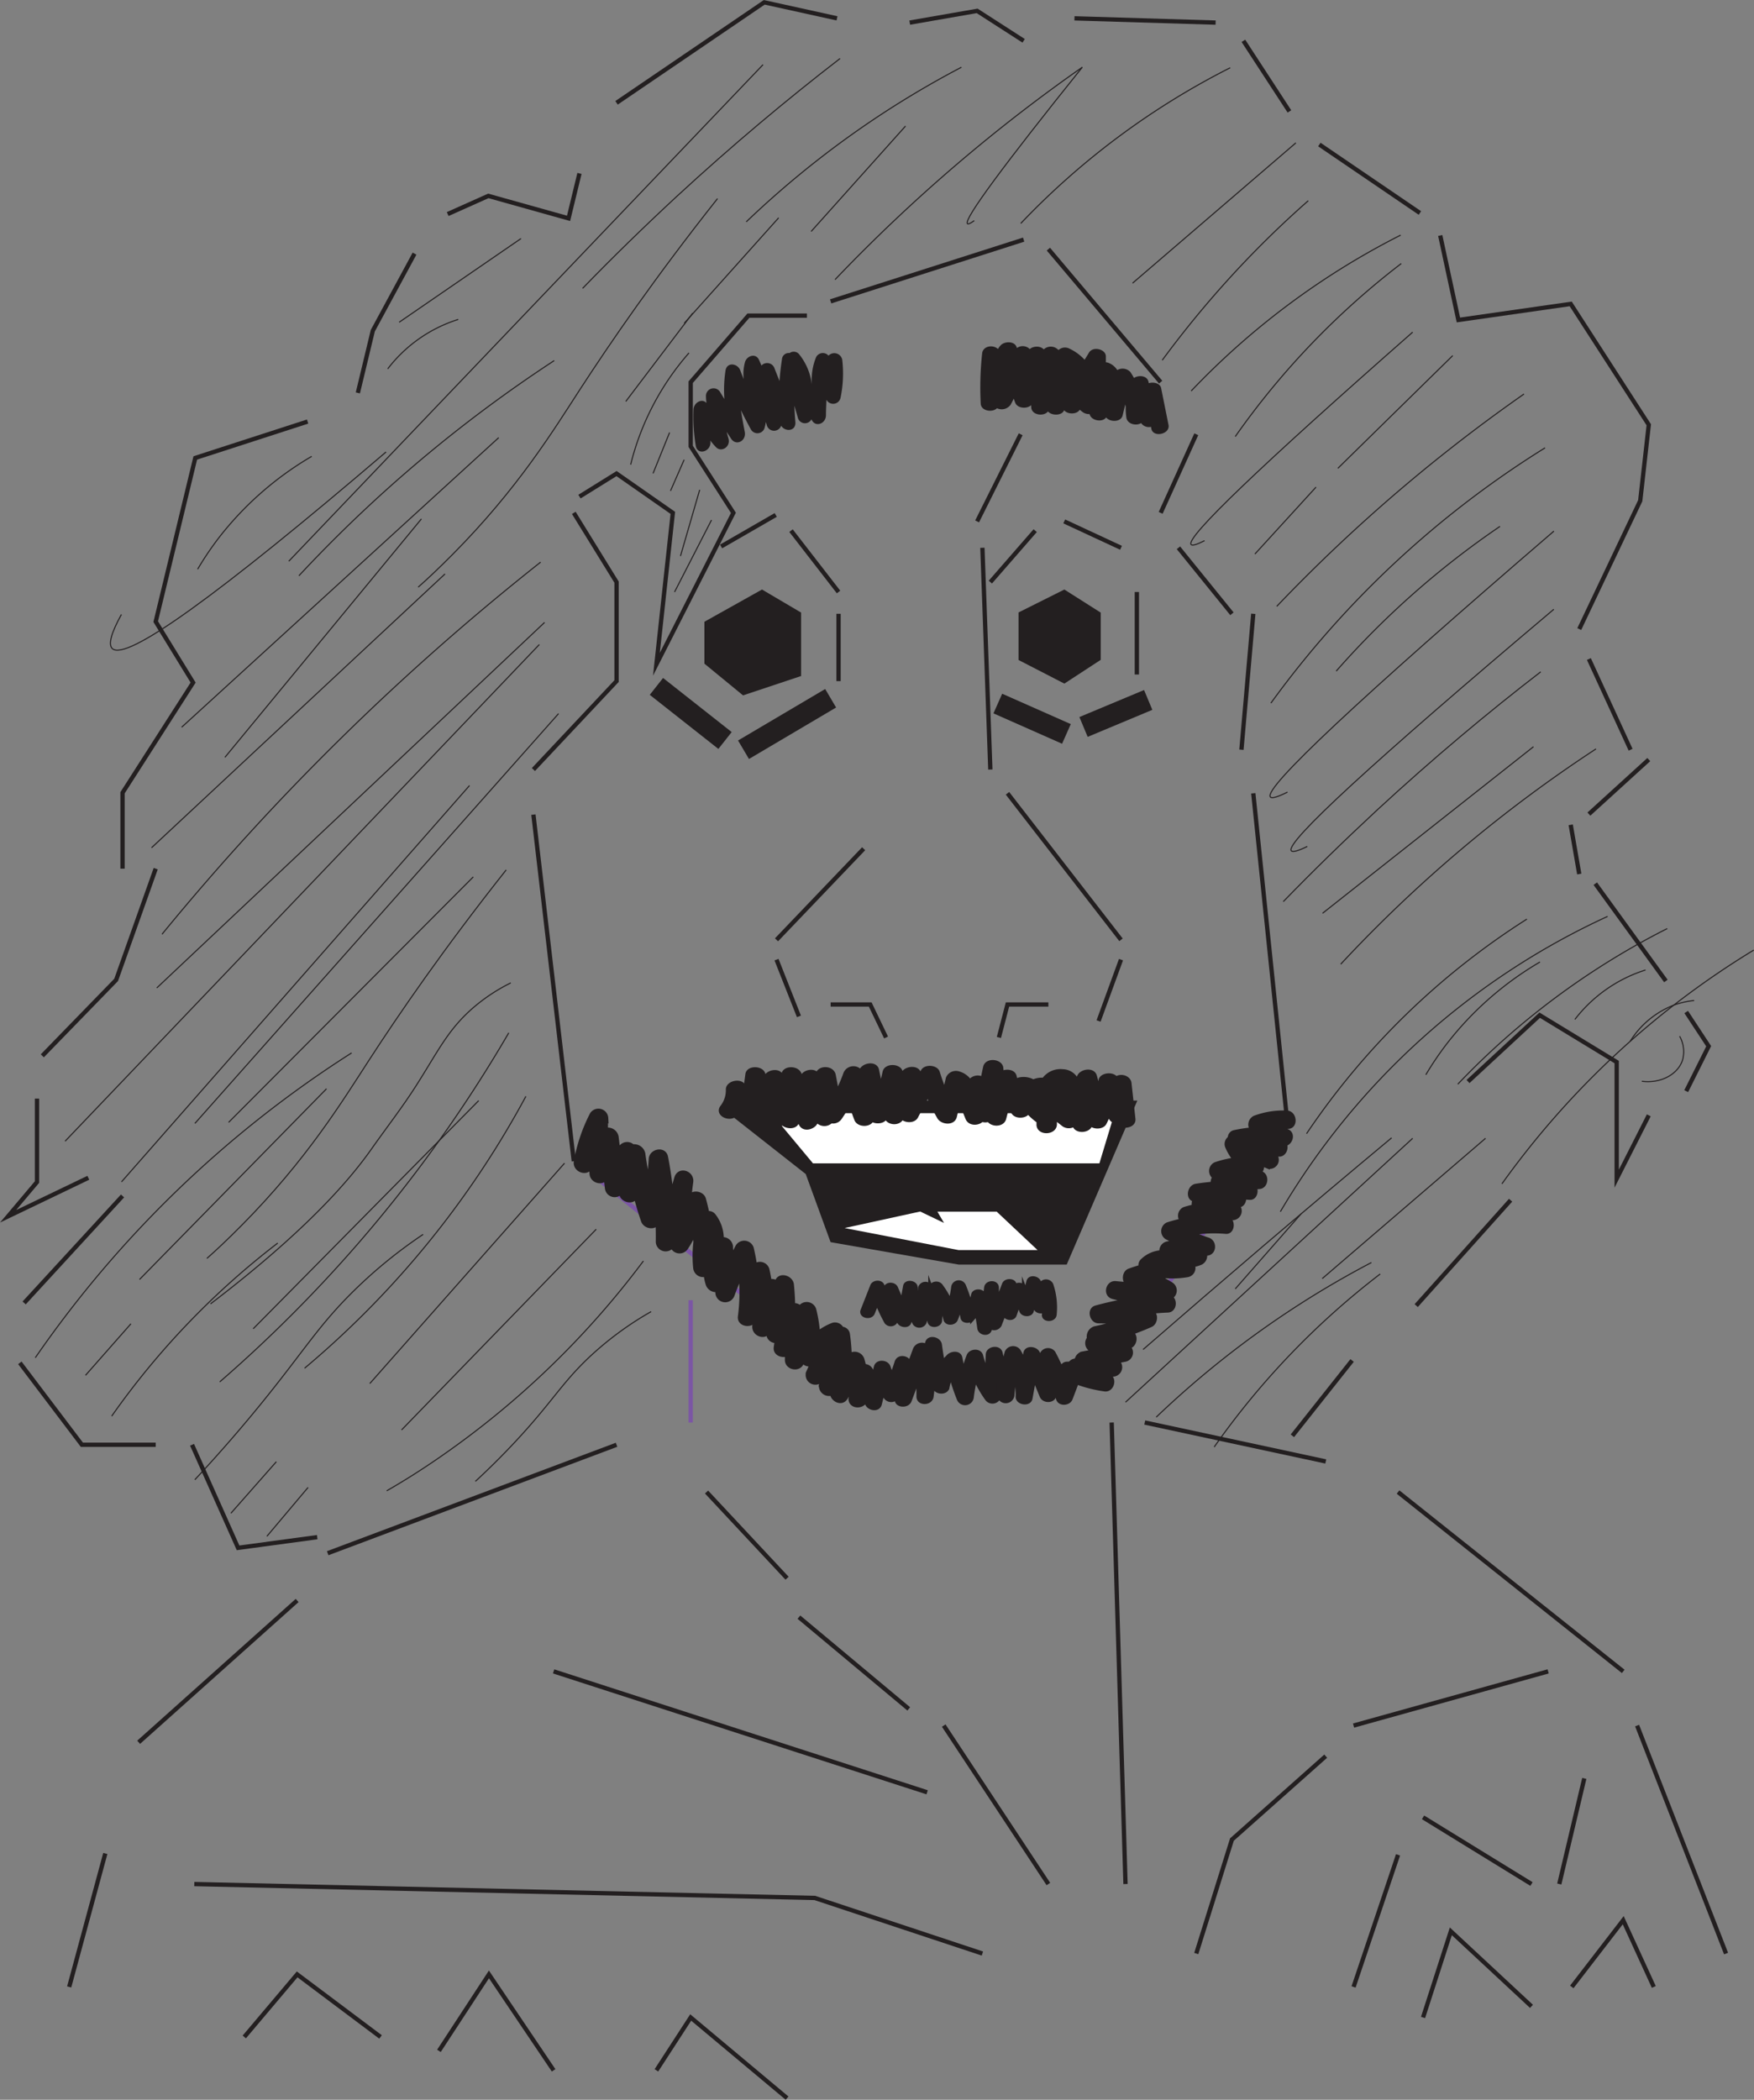<svg xmlns="http://www.w3.org/2000/svg" viewBox="0 0 408.24 488.69"><rect x="0" y="0" width="408.24" height="488.69" fill="#808080" stroke="none"/><defs><style>.cls-1,.cls-2,.cls-6,.cls-8{fill:none;}.cls-1,.cls-2,.cls-3,.cls-4,.cls-8,.cls-9{stroke:#231f20;}.cls-1,.cls-2,.cls-3,.cls-4,.cls-5,.cls-6,.cls-8,.cls-9{stroke-miterlimit:10;}.cls-2,.cls-3{stroke-width:5px;}.cls-3,.cls-4,.cls-7,.cls-9{fill:#231f20;}.cls-5{fill:#fff;stroke:#fff;}.cls-6{stroke:#7b56a4;}.cls-8,.cls-9{stroke-width:0.25px;}</style></defs><g id="Layer_2" data-name="Layer 2"><g id="Layer_2-2" data-name="Layer 2"><line class="cls-1" x1="180.55" y1="119.85" x2="167.83" y2="127.18"/><line class="cls-1" x1="184.11" y1="123.5" x2="195.17" y2="137.78"/><line class="cls-1" x1="195.17" y1="142.85" x2="195.17" y2="158.52"/><line class="cls-2" x1="193.33" y1="162.51" x2="173.05" y2="174.49"/><line class="cls-2" x1="152.78" y1="159.75" x2="168.75" y2="172.34"/><line class="cls-1" x1="237.56" y1="101.07" x2="227.42" y2="121.35"/><line class="cls-1" x1="228.65" y1="127.49" x2="230.5" y2="179.1"/><line class="cls-1" x1="234.49" y1="184.63" x2="260.91" y2="218.73"/><line class="cls-1" x1="201.01" y1="197.53" x2="180.73" y2="218.73"/><line class="cls-1" x1="180.73" y1="223.34" x2="185.95" y2="236.55"/><polyline class="cls-1" points="193.33 233.78 202.54 233.78 206.23 241.46"/><polyline class="cls-1" points="232.49 241.46 234.49 233.78 244.01 233.78"/><line class="cls-1" x1="255.69" y1="237.62" x2="260.91" y2="223.34"/><line class="cls-1" x1="240.94" y1="123.5" x2="230.5" y2="135.48"/><line class="cls-1" x1="247.7" y1="121.35" x2="260.91" y2="127.49"/><line class="cls-1" x1="264.6" y1="137.78" x2="264.6" y2="156.98"/><line class="cls-2" x1="252.19" y1="169.19" x2="267.24" y2="162.9"/><line class="cls-3" x1="248.21" y1="170.81" x2="232.24" y2="163.74"/><polygon class="cls-4" points="177.35 137.78 164.45 145 164.45 154.22 173.05 161.28 185.95 156.98 185.95 142.85 177.35 137.78"/><polygon class="cls-4" points="247.7 137.78 237.56 142.85 237.56 153.3 247.7 158.52 255.69 153.3 255.69 142.85 247.7 137.78"/><polyline class="cls-3" points="170.7 256.83 189.64 271.72 195.17 286.88 223.32 291.81 246.63 291.81 260.91 258.65 176.12 258.65"/><polygon class="cls-5" points="180.56 259.58 258.74 259.58 255.51 270.26 189.46 270.26 180.56 259.58"/><polygon class="cls-5" points="199.06 285.78 214.12 282.49 220.97 285.78 219.05 282.49 231.78 282.49 240.23 290.44 223.16 290.44 199.06 285.78"/><line class="cls-1" x1="238.25" y1="55.77" x2="193.33" y2="70.14"/><line class="cls-1" x1="244.01" y1="57.98" x2="270.14" y2="88.94"/><line class="cls-1" x1="278.43" y1="101.07" x2="270.14" y2="119.36"/><line class="cls-1" x1="274.28" y1="127.49" x2="286.73" y2="142.85"/><line class="cls-1" x1="291.7" y1="142.85" x2="288.94" y2="174.49"/><line class="cls-1" x1="291.7" y1="184.63" x2="299.45" y2="259.58"/><polyline class="cls-6" points="295.57 264.92 258.91 317.33 199.06 320.65"/><line class="cls-6" x1="190.87" y1="315.67" x2="139.08" y2="274.32"/><line class="cls-1" x1="133.55" y1="270.26" x2="124.15" y2="189.59"/><polyline class="cls-1" points="133.55 119.36 143.5 135.48 143.5 158.52 124.15 179.1"/><line class="cls-6" x1="160.76" y1="302.6" x2="160.76" y2="331.07"/><line class="cls-1" x1="164.45" y1="347.25" x2="183.19" y2="367.31"/><line class="cls-1" x1="185.95" y1="376.37" x2="211.51" y2="397.72"/><line class="cls-1" x1="219.65" y1="401.6" x2="244.01" y2="438.48"/><line class="cls-1" x1="143.5" y1="336.25" x2="76.27" y2="361.49"/><line class="cls-1" x1="69.16" y1="372.49" x2="32.27" y2="405.49"/><line class="cls-1" x1="24.51" y1="431.37" x2="16.1" y2="462.43"/><line class="cls-1" x1="266.44" y1="331.07" x2="308.57" y2="340.13"/><line class="cls-1" x1="325.39" y1="347.25" x2="377.8" y2="388.99"/><line class="cls-1" x1="381.03" y1="401.6" x2="401.74" y2="454.66"/><line class="cls-1" x1="360.33" y1="388.99" x2="315.04" y2="401.6"/><polyline class="cls-1" points="308.56 408.72 286.73 428.13 278.43 454.66"/><line class="cls-1" x1="368.74" y1="413.9" x2="362.92" y2="438.48"/><line class="cls-1" x1="331.21" y1="422.96" x2="356.45" y2="438.48"/><polyline class="cls-1" points="384.92 462.43 377.8 446.9 365.83 462.43"/><polyline class="cls-1" points="356.45 466.95 337.68 449.49 331.21 469.54"/><line class="cls-1" x1="325.39" y1="431.69" x2="315.04" y2="462.43"/><line class="cls-1" x1="215.79" y1="417.13" x2="128.85" y2="388.99"/><polyline class="cls-1" points="228.65 454.66 189.64 441.72 45.22 438.49"/><polyline class="cls-1" points="56.86 474.07 69.16 459.51 88.57 474.07"/><polyline class="cls-1" points="102.16 477.31 113.8 459.51 128.85 481.84"/><polyline class="cls-1" points="152.78 481.84 160.76 469.54 183.19 488.31"/><path class="cls-4" d="M244.66,299a1.33,1.33,0,0,0-2.23-.25c-.09.15-.18.3-.26.45-.13-.31-.27-.63-.43-.94-.41-.84-2.07-1.11-2.35,0-.22.84-.43,1.68-.65,2.51l-.38-1a1.31,1.31,0,0,0-2.3-.1c0-.16,0-.32.05-.48.13-1.21-2-1.34-2.4-.28l-1.62,4.2c-.07-1.15-.1-2.29-.1-3.44,0-1.35-2.28-1.3-2.44,0-.11.93-.24,1.86-.38,2.79-.09-.38-.18-.75-.28-1.12-.25-1-2.16-1-2.36,0a9,9,0,0,1-.73,2.18,38.94,38.94,0,0,0-1.5-4.33,1.28,1.28,0,0,0-2.4.28,27.69,27.69,0,0,1-.69,3.61,21.79,21.79,0,0,0-2.26-3.82c-.65-.88-2.24-.51-2.28.52v.11l-.12-.33a1.27,1.27,0,0,0-2.4.28,36.46,36.46,0,0,1-.51,3.88,13.52,13.52,0,0,1-.55-4.1c0-1.13-2.19-1.45-2.4-.28s-.47,2.57-.71,3.86l-1.46-3.43c-.45-1.05-2.4-1-2.4.28v1.52c-.27-.76-.52-1.52-.73-2.29-.29-1-2-.92-2.36,0L200.78,305c-.5,1.26,1.86,1.81,2.35.55l1-2.5a38.19,38.19,0,0,0,2.18,4.63,1.29,1.29,0,0,0,2.28-.52V306l.69,1.63c.36.85,2.15,1.1,2.36,0l.29-1.62a18.8,18.8,0,0,0,1,2,1.33,1.33,0,0,0,2.23-.25c.24-.83.44-1.66.62-2.5.21.78.4,1.56.59,2.34.29,1.17,2.36.85,2.4-.28l.16-3.46a19.5,19.5,0,0,1,1.15,3.21c.28,1.06,2,.91,2.36,0a26.67,26.67,0,0,0,1-3c.24.87.45,1.74.62,2.62s1.68.86,2.24.24a11.6,11.6,0,0,0,1.07-1.38c.23,1.18.43,2.37.59,3.56s2.13,1.52,2.4.27l.12-.6a1.45,1.45,0,0,0,2.16-.42l1.12-2.91,0,.24c.16,1.09,2,1.49,2.4.28.29-.88.61-1.76.94-2.63l.65,1.76c.35.92,2.09,1,2.36,0l.62-2.41c.1.49.19,1,.25,1.49.11,1,1.43,1.24,2.08.78,0,.32,0,.65-.06,1-.13,1.32,2.32,1.31,2.44,0A16.47,16.47,0,0,0,244.66,299Z"/><path class="cls-4" d="M263.77,260.4l-.91-8.3c-.13-1.25-2-1.92-3.13-1-.57-1.21-3.34-1-3.55.36-.13.86-.26,1.73-.42,2.59-.32-1.2-.63-2.4-.95-3.59-.43-1.59-3.12-1.17-3.64.14-.16.42-.3.84-.43,1.26a3.66,3.66,0,0,0-3.4-2.52,4.73,4.73,0,0,0-4.4,2,4.6,4.6,0,0,0-2.45.4,4.59,4.59,0,0,0-3.13-.51,1.68,1.68,0,0,0-.9.5c-.12-.41-.24-.82-.34-1.24-.27-1.13-2-1.28-3-.68l-.09-1.19c-.11-1.65-3.32-2-3.71-.26-.21.93-.4,1.87-.57,2.8a2.16,2.16,0,0,0-3,.63,4.61,4.61,0,0,0-2.82-2,2,2,0,0,0-2.28,1.15l-.76,3.18a47.27,47.27,0,0,1-1.65-4.53c-.37-1.21-2.82-1.44-3.46-.23L213.9,251l0-.8c.08-1.86-3-1.76-3.71-.27-.21.47-.42,1-.62,1.42,0-.52,0-1,.06-1.55.1-1.7-3.36-2-3.72-.26-.25,1.22-.57,2.44-.94,3.64-.29-1.39-.59-2.77-.88-4.16-.37-1.76-3.64-1.07-3.68.55v.16a2,2,0,0,0-3.61.11,34.6,34.6,0,0,1-2,4.57c-.25-1.39-.51-2.78-.77-4.16-.35-1.88-3.65-1.86-3.76.09-.65-1.53-3.54-.84-3.61.72l-.06,1.35c-.18-.71-.34-1.43-.46-2.14-.33-1.9-4-1.84-3.77.14q.15,1.35.18,2.7c-.26-.83-.49-1.68-.69-2.53-.4-1.76-3.63-1.08-3.68.55v.38l-.57-1.61c-.48-1.35-3.43-1.41-3.63.14l-.55,4.12a10.27,10.27,0,0,1-.31-1.12c-.37-1.72-3.73-1.11-3.68.55a6.37,6.37,0,0,1-1.37,4.11c-1.25,1.7,2.07,3.11,3.31,1.41a6.18,6.18,0,0,0,.36-.53,16.43,16.43,0,0,0,1.61,1.76c.86.81,3,.3,3.12-.8l.16-1.25c.44,1.23.87,2.45,1.3,3.68.61,1.71,3.63,1.13,3.69-.55l0-.94c.1.2.21.4.32.59.67,1.21,3.29,1.52,3.63-.14l.12-.67c.25.48.51.95.78,1.42.85,1.49,3.41.43,3.48-.91l0-.48.12.27a2.11,2.11,0,0,0,3.33.36,1.92,1.92,0,0,0,2.06-.75,42.38,42.38,0,0,0,2.43-4,41.85,41.85,0,0,0,1.45,4.35c.53,1.34,3.1,1.37,3.59,0,.81.65,2.59.57,3.06-.38.08-.15.16-.31.23-.47v.05c.25,1.69,3.08,2,3.71.26l0,0c.71.86,2.69,1,3.28-.12l2.75-5.26a46.91,46.91,0,0,0,2.62,5.39c.69,1.23,3.24,1.51,3.63-.14l1.08-4.5c.12.39.21.72.28.9l1.63,4c.54,1.33,2.5,1.26,3.32.33a2.31,2.31,0,0,0,1.62,0c.65,1.2,3.15,1.28,3.55-.26l.89-3.42c.41.7.85,1.38,1.34,2.06.71,1,2.86.84,3.34-.24a14.86,14.86,0,0,0,2.2,2,1.61,1.61,0,0,0,.28.17c0,.31,0,.62,0,.93.13,2,3.74,1.82,3.76-.15,0-.51,0-1,.05-1.55l1.95,1.54a2.08,2.08,0,0,0,2.52,0l.09.27c.56,1.61,3.68,1.18,3.68-.46.67.91,2.73.94,3.28-.12a18.45,18.45,0,0,0,1-2.33c.13.34.26.67.4,1a1.66,1.66,0,0,0,1.41,1C260.66,262.47,264,262.24,263.77,260.4Z"/><path class="cls-4" d="M200.68,316.36a1.87,1.87,0,0,0-2.93-.86,45.11,45.11,0,0,0-.43-5,1.43,1.43,0,0,0-1.42-1.23,1.72,1.72,0,0,0-2.05-.92,12.63,12.63,0,0,0-3.48,2,32.14,32.14,0,0,0-.89-5.57,1.81,1.81,0,0,0-3.27-.39,1.7,1.7,0,0,0-1.65-.57c0-1.61-.12-3.21-.27-4.81-.17-1.8-3.13-2.56-3.49-.46v0a2,2,0,0,0-1.7-.33c-.14-.92-.31-1.85-.52-2.78a1.79,1.79,0,0,0-2.87-.84c-.19-1.37-.45-2.73-.77-4.09a1.81,1.81,0,0,0-3.25-.42c-.51.95-1,1.9-1.46,2.87l-.12-2.82a1.89,1.89,0,0,0-2.15-1.71,8.71,8.71,0,0,0-1.87-5.54,1.42,1.42,0,0,0-1.48-.49c-.23-1.12-.5-2.23-.8-3.33-.44-1.56-3.13-1.77-3.43,0,0,.08,0,.15,0,.23.12-1.4.28-2.8.47-4.19.31-2.16-2.78-3.17-3.42-.93l-1.15,4c-.3-3-.73-6-1.3-8.92-.39-2-3.37-1.4-3.49.47s-.31,3.8-.53,5.69c-.52-2.28-.95-4.58-1.26-6.9a2.14,2.14,0,0,0-2.44-1.69,1.8,1.8,0,0,0-3,.69l-.31.93-.45-3.73A2,2,0,0,0,141,263c0-.92,0-1.84.08-2.76a1.8,1.8,0,0,0-3.31-.89,39.08,39.08,0,0,0-3.71,10.94c-.39,2.21,3,3.16,3.43.94,0-.14.05-.28.08-.41,0,.78.08,1.57.14,2.35.12,1.72,2.48,2.36,3.29.94l.28,2.32a1.79,1.79,0,0,0,3.29.88l0,.3c.08,1.76,2.82,2.44,3.41.79q.73,2.88,1.71,5.71c.5,1.46,2.92,1.8,3.38.16.06,1.58.08,3.18.06,4.77a1.8,1.8,0,0,0,3.31.88,1.8,1.8,0,0,0,3.25.46,30,30,0,0,0,2-3.6c.09.77.15,1.53.2,2.31a26.8,26.8,0,0,0-.06,5.94,1.81,1.81,0,0,0,2.45,1.58,10.72,10.72,0,0,0,.49,2.34A2,2,0,0,0,167,300.2l0,.68a1.79,1.79,0,0,0,3.49.47q.87-2.39,1.9-4.69a41.88,41.88,0,0,1-.15,9.75c-.26,2,3,2.33,3.49.47l.11-.41c-.06.66-.13,1.31-.23,2-.31,2,2.36,3,3.24,1.4,0,.16,0,.32,0,.48a1.68,1.68,0,0,0,1.9,1.71c0,.52-.11,1.05-.17,1.57-.17,1.41,1.49,2,2.6,1.55v1.32c0,1.94,3,2.42,3.49.47l.12-.47a1.69,1.69,0,0,0,2.27.88q-.42.86-.81,1.74a1.77,1.77,0,0,0,3.07,1.77l.12-.18c-.1.49-.2,1-.31,1.49a1.85,1.85,0,0,0,2.52,2.06c.13,1.57,2.4,2.64,3.26.89l1.18-2.41a23.45,23.45,0,0,1-.09,2.64c-.22,2.24,3.34,2.23,3.55,0A24.37,24.37,0,0,0,200.68,316.36Z"/><path class="cls-4" d="M292,260.16a1.79,1.79,0,0,0-.56,2.72,33.38,33.38,0,0,0-4.17.64,1.29,1.29,0,0,0-1,1.36,1.63,1.63,0,0,0-.65,1.92,12.13,12.13,0,0,0,1.85,3.09,24,24,0,0,0-4.6,1.09,1.72,1.72,0,0,0-.15,3,1.66,1.66,0,0,0-.39,1.54c-1.34.12-2.67.27-4,.49-1.5.24-2,3-.2,3.21h0a1.91,1.91,0,0,0-.18,1.57c-.76.17-1.53.37-2.29.61a1.7,1.7,0,0,0-.55,2.67,34.31,34.31,0,0,0-3.37.91,1.72,1.72,0,0,0-.17,3c.81.42,1.64.81,2.47,1.19l-2.35.25a1.71,1.71,0,0,0-1.31,2.05,6.91,6.91,0,0,0-4.52,2,1.39,1.39,0,0,0-.33,1.39c-.92.26-1.83.56-2.73.89-1.28.48-1.32,2.95.18,3.14l.19,0c-1.17,0-2.34-.12-3.52-.23-1.82-.18-2.5,2.7-.59,3.18l3.4.85q-3.71.63-7.37,1.63c-1.68.46-1,3.15.58,3.17s3.18.09,4.78.2a56.68,56.68,0,0,1-5.69,1.49,2,2,0,0,0-1.28,2.32,1.72,1.72,0,0,0,.73,2.72l.8.24-3.09.59a1.83,1.83,0,0,0-1.26,2.3l-2.31.06c-1.42,0-1.9,2.43-.56,3.08a30.81,30.81,0,0,0,9.33,2.85c1.86.25,2.47-2.93.59-3.18l-.35-.06c.66-.07,1.31-.15,2-.24a1.71,1.71,0,0,0,.61-3.06l1.91-.37a1.68,1.68,0,0,0,.56-3.05l.26,0c1.46-.17,1.88-2.7.47-3.16,1.57-.55,3.13-1.16,4.67-1.85,1.19-.52,1.35-2.76,0-3.1,1.32-.13,2.65-.23,4-.29,1.52-.07,1.77-2.38.56-3.07a1.72,1.72,0,0,0,.21-3,23.18,23.18,0,0,0-3.12-1.63c.64-.12,1.28-.21,1.92-.29a20.65,20.65,0,0,0,5-.25,1.65,1.65,0,0,0,1.18-2.31,8.37,8.37,0,0,0,1.93-.57,1.83,1.83,0,0,0,.9-2.06l.56-.06c1.68-.18,1.78-2.69.2-3.22-1.36-.45-2.69-.95-4-1.5a31.65,31.65,0,0,1,8.14-.35c1.68.14,1.79-2.84.2-3.21l-.34-.08c.55,0,1.1.05,1.65.11a1.66,1.66,0,0,0,1-3h.4c.93.07,1.4-.92,1.32-1.81l1.33.07c1.18.09,1.6-1.46,1.14-2.45l1.11-.07c1.62-.12,1.86-2.86.2-3.22l-.4-.08a1.62,1.62,0,0,0,.61-2.13c.5.23,1,.45,1.5.66a1.6,1.6,0,0,0,1.31-2.9l-.16-.1,1.26.21c1.36.25,2.05-1.37,1.58-2.4,1.31-.2,2.08-2.33.57-3l-2.07-1a18,18,0,0,1,2.21-.05c1.88.09,1.68-3.16-.2-3.25A18.82,18.82,0,0,0,292,260.16Z"/><path class="cls-4" d="M198.31,325.84a1.6,1.6,0,0,0,2.73.31c.11-.19.21-.38.31-.57.16.4.33.8.52,1.19.51,1.07,2.53,1.41,2.88,0l.78-3.17.46,1.29a1.58,1.58,0,0,0,2.81.13c0,.2,0,.41-.05.61-.16,1.52,2.43,1.68,2.93.35q1-2.66,2-5.3c.09,1.44.13,2.89.12,4.34,0,1.71,2.79,1.63,3,0,.14-1.18.3-2.35.47-3.52.11.47.22.94.34,1.41.3,1.21,2.63,1.28,2.87,0a11.74,11.74,0,0,1,.9-2.76,47.44,47.44,0,0,0,1.83,5.47,1.54,1.54,0,0,0,2.93-.35,35.18,35.18,0,0,1,.84-4.56,27.34,27.34,0,0,0,2.76,4.83,1.55,1.55,0,0,0,2.78-.66v-.15l.15.42a1.54,1.54,0,0,0,2.93-.34,47.19,47.19,0,0,1,.62-4.9,17.65,17.65,0,0,1,.67,5.17c0,1.43,2.67,1.83,2.93.35l.87-4.87,1.77,4.33c.55,1.33,2.94,1.2,2.93-.35v-1.92c.33.95.63,1.92.89,2.89.35,1.32,2.44,1.16,2.88,0q1.37-3.61,2.75-7.25c.6-1.6-2.28-2.28-2.88-.69l-1.2,3.15a47,47,0,0,0-2.65-5.84,1.55,1.55,0,0,0-2.78.65V317l-.85-2.06c-.44-1.08-2.63-1.4-2.87,0l-.37,2a21,21,0,0,0-1.24-2.52,1.6,1.6,0,0,0-2.73.31c-.29,1.05-.54,2.1-.76,3.16-.25-1-.49-2-.72-3-.35-1.48-2.87-1.07-2.93.35l-.18,4.37a25,25,0,0,1-1.42-4.06c-.33-1.33-2.43-1.15-2.87,0a36.77,36.77,0,0,0-1.22,3.77q-.44-1.63-.75-3.3c-.24-1.25-2-1.09-2.73-.32a13.43,13.43,0,0,0-1.3,1.75c-.29-1.49-.53-3-.73-4.49-.17-1.33-2.6-1.93-2.93-.35l-.15.75A1.75,1.75,0,0,0,213,314c-.45,1.23-.91,2.46-1.36,3.68,0-.1,0-.2,0-.3-.19-1.38-2.44-1.87-2.93-.35-.36,1.12-.74,2.22-1.15,3.32l-.8-2.22c-.41-1.16-2.55-1.32-2.87,0l-.76,3q-.19-.94-.3-1.89a1.65,1.65,0,0,0-2.54-1c0-.41,0-.82.07-1.24.16-1.67-2.83-1.66-3,0A21.48,21.48,0,0,0,198.31,325.84Z"/><path class="cls-4" d="M271.48,99l-1.72-8.57c-.18-.94-1.92-1.13-2.7-.52l-.25-1c-.3-1.21-2.46-1.07-3-.11a20.81,20.81,0,0,0-1.12-1.92,2,2,0,0,0-2.82,0,3.65,3.65,0,0,0-1.9-1.9,1.78,1.78,0,0,0-1.08-.15c0-.63,0-1.26,0-1.89,0-1.14-2.31-1.77-3-.62-.41.7-.9,1.46-1.38,2.25a10.91,10.91,0,0,0-3.86-3,1.74,1.74,0,0,0-2.23.59c-.24-.22-.49-.43-.76-.64A1.9,1.9,0,0,0,243,82c-.18-.16-.38-.33-.59-.49-.88-.66-2.54-.28-2.72.64-.11-.16-.21-.33-.32-.5a1.81,1.81,0,0,0-2.94.38c-.09-.35-.18-.69-.26-1-.27-1.12-2.23-1.08-2.93-.29a3.67,3.67,0,0,0-.84,1.52l-.16-.29c-.69-1.25-3-1.12-3.15.32a72.89,72.89,0,0,0-.33,11.63c.07,1.41,2.69,1.55,3.14.42a2.06,2.06,0,0,0,2.9-.42A22.51,22.51,0,0,0,236,91.42c.24.7.49,1.41.75,2.11.48,1.28,3.27,1.08,3.16-.33-.1-1.22-.18-2.45-.23-3.68a22.11,22.11,0,0,1,.76,4.18l.08,1.11c.1,1.56,3.26,1.58,3.2,0,0-.25,0-.5,0-.74a9.86,9.86,0,0,0,.38,1.08c.54,1.22,3.38,1.12,3.16-.32s-.45-3.14-.61-4.72c.34,1.59.78,3.17,1.24,4.73.33,1.14,2.82,1.2,3.1,0,0-.15.05-.29.08-.44a7,7,0,0,0,1.26,1.13,2,2,0,0,0,1.75.24c0,.13,0,.26,0,.38.08,1.3,2.82,1.75,3.15.33.15-.65.29-1.29.42-1.94,0,.57,0,1.14,0,1.71-.05,1.35,2.82,1.7,3.15.33s.73-3,1.09-4.54a16.42,16.42,0,0,1,.62,2.65,15.24,15.24,0,0,0,.14,2.43c.2,1.35,2.53,1.57,3.09.49,0,.13.09.27.15.4a1.72,1.72,0,0,0,2.38.65l.19,1C268.69,101.18,271.79,100.52,271.48,99ZM250.82,87.6c-.09.2-.18.4-.26.61a13,13,0,0,0-1.35-2.78v-.22A7.36,7.36,0,0,1,250.82,87.6Z"/><line class="cls-1" x1="300.8" y1="334.16" x2="314.7" y2="316.63"/><polyline class="cls-1" points="341.68 251.71 358.36 236.27 376.28 247.18 376.28 274.32 383.75 259.58"/><polyline class="cls-1" points="392.46 253.95 397.69 243.49 392.46 235.53"/><line class="cls-1" x1="371.3" y1="205.66" x2="387.73" y2="228.31"/><line class="cls-1" x1="365.58" y1="191.96" x2="367.57" y2="203.42"/><line class="cls-1" x1="369.81" y1="189.47" x2="383.75" y2="176.78"/><line class="cls-1" x1="379.52" y1="174.49" x2="369.81" y2="153.38"/><polyline class="cls-1" points="367.57 146.41 381.76 116.54 383.75 98.86 365.58 70.73 339.44 74.47 335.21 54.8"/><line class="cls-1" x1="330.48" y1="49.57" x2="307.08" y2="33.64"/><line class="cls-1" x1="300.11" y1="25.93" x2="289.4" y2="9.5"/><line class="cls-1" x1="282.93" y1="5.26" x2="250.08" y2="4.27"/><polyline class="cls-1" points="238.25 9.5 227.43 2.53 211.74 5.26"/><polyline class="cls-1" points="194.81 4.27 177.88 0.54 143.5 23.93"/><polyline class="cls-1" points="134.87 40.36 132.33 50.82 113.66 45.59 104.2 49.82"/><polyline class="cls-1" points="96.48 59.03 86.77 76.96 83.29 91.44"/><polyline class="cls-1" points="71.59 98.11 45.45 106.58 36.24 144.67 44.95 158.86 28.52 184.5 28.52 202.17"/><polyline class="cls-1" points="36.24 202.17 27.03 228.06 9.85 245.73"/><polyline class="cls-1" points="8.61 255.69 8.61 275.11 1.89 283.07 20.56 274.11"/><line class="cls-1" x1="28.52" y1="278.34" x2="5.62" y2="303.24"/><polyline class="cls-1" points="4.62 317.18 19.06 336.25 36.24 336.25"/><polyline class="cls-1" points="44.7 336.25 55.41 360.24 73.83 357.75"/><polyline class="cls-1" points="187.81 73.46 174.19 73.46 160.76 88.94 160.76 103.88 170.7 119.36 152.78 154.6 156.6 119.36 143.5 110.22 134.87 115.58"/><path class="cls-7" d="M196.06,84a1.88,1.88,0,0,0-3.23-1.23,1.75,1.75,0,0,0-2.89.37,13.74,13.74,0,0,0-1,5.91v.39l0-.06a13.8,13.8,0,0,0-3-7,1.63,1.63,0,0,0-2.16-.21A1.57,1.57,0,0,0,182,83.61q-.39,2.53-.57,5.07l-1.14-2.88a1.81,1.81,0,0,0-3.06-.73c-.19-.45-.39-.9-.59-1.34-.74-1.62-2.81-.93-3.24.53a10.42,10.42,0,0,0-.3,4c-.28-.69-.55-1.38-.81-2.08-.6-1.61-3.09-2-3.43.06a30.22,30.22,0,0,0-.26,6.64l-1-1.64a1.77,1.77,0,0,0-3.29,1c0,.52.06,1,.11,1.55-1-1.16-2.92-.12-3,1.49a41.82,41.82,0,0,0,.51,8.44c.39,2.46,3.79,1.34,3.4-1.11,0,0,0,0,0-.08a17.22,17.22,0,0,0,1.3,1.53c1.26,1.33,3.47-.07,2.92-2-.15-.51-.28-1-.42-1.55l1,1.54c1.16,1.87,3.63.59,3.21-1.56-.32-1.67-.64-3.34-.88-5q1.1,2.26,2.31,4.45a1.74,1.74,0,0,0,3.23-.53,8.38,8.38,0,0,0,.25-1.21l.21.72a1.75,1.75,0,0,0,3.35.16c.92,1.49,3.52,1.34,3.31-.91-.11-1.24-.19-2.49-.22-3.74l.78,2.72a1.71,1.71,0,0,0,3.18.45l.09.17c.92,1.77,3.23.79,3.29-1.05,0-1.23.07-2.46.11-3.69a1.76,1.76,0,0,0,3.29-.48A27.74,27.74,0,0,0,196.06,84Z"/><path class="cls-8" d="M266.05,314.08q13.8-12,28-24.12,15-12.78,29.85-25.15"/><line class="cls-8" x1="261.96" y1="326.34" x2="328.8" y2="264.92"/><line class="cls-8" x1="287.5" y1="299.97" x2="302.84" y2="282.49"/><line class="cls-8" x1="307.75" y1="297.57" x2="345.76" y2="264.92"/><line class="cls-1" x1="329.62" y1="303.86" x2="351.59" y2="279.33"/><path class="cls-8" d="M269.11,329.82a221.07,221.07,0,0,1,33.53-26.37c5.68-3.64,11.23-6.82,16.55-9.61"/><path class="cls-8" d="M282.6,336.77a183.81,183.81,0,0,1,38.64-40.27"/><path class="cls-8" d="M382.13,251.65c4.49.58,8.41-1.66,9.47-4.91a7.39,7.39,0,0,0-.67-5.58"/><path class="cls-8" d="M379.42,242.34a20.84,20.84,0,0,1,10.15-8.41,19.51,19.51,0,0,1,4.74-1.07"/><path class="cls-8" d="M366.55,237.26A33.45,33.45,0,0,1,383,225.75"/><path class="cls-8" d="M388.05,216.11a178.22,178.22,0,0,0-48.75,36.22"/><path class="cls-8" d="M331.86,250.13a74.14,74.14,0,0,1,5.07-7.45,75.88,75.88,0,0,1,21.5-18.79"/><path class="cls-8" d="M298,282a171.27,171.27,0,0,1,76.17-68.72"/><path class="cls-8" d="M304.1,263.84a174.66,174.66,0,0,1,51.28-49.93"/><path class="cls-8" d="M349.57,275.52a199.45,199.45,0,0,1,58.61-54.4"/><path class="cls-8" d="M312.05,224.4a322.59,322.59,0,0,1,59.41-50.1"/><path class="cls-8" d="M307.82,212.55l49.09-38.76"/><path class="cls-8" d="M298.68,209.84q10.19-10.5,21.84-21.32c13-12,25.8-22.71,38.08-32.16"/><path class="cls-8" d="M304.27,197c-2.19,1.07-3.43,1.4-3.73,1q-2.16-2.82,61.11-56.2"/><path class="cls-8" d="M299.67,184.35c-2.35,1.17-3.69,1.55-4,1.12q-2.34-3.09,66-61.86"/><path class="cls-8" d="M349.12,122.51A201.65,201.65,0,0,0,311,156.19"/><path class="cls-8" d="M295.8,163.64a226.39,226.39,0,0,1,63.81-59.41"/><path class="cls-8" d="M292.08,128.94l14.22-15.57"/><path class="cls-8" d="M297.16,141.12a383.42,383.42,0,0,1,28.43-26.91c10.09-8.61,19.9-16.07,29.12-22.51"/><path class="cls-8" d="M311.38,109l26.74-26.24"/><path class="cls-8" d="M151.55,305.26A75.69,75.69,0,0,0,137,316c-6.21,5.91-8.34,10.05-16.36,18.77-4.16,4.51-7.75,7.93-10,10"/><path class="cls-8" d="M149.75,293.48A203.54,203.54,0,0,1,102,339.39q-6,4.14-12,7.58"/><path class="cls-8" d="M138.77,286.09,93.46,332.8"/><path class="cls-8" d="M131.39,270.72,86.07,322"/><path class="cls-8" d="M62.12,357.55l9.58-11.37"/><path class="cls-8" d="M64.32,340.19l-10.58,12"/><path class="cls-8" d="M122.4,255.15a216.83,216.83,0,0,1-25.95,37.93A216.92,216.92,0,0,1,70.9,318.43"/><path class="cls-8" d="M45.35,344.38c6.54-7,11.59-13,15-17.17,10.51-12.88,13.79-18.8,22.36-27.14a111.09,111.09,0,0,1,15.77-12.78"/><path class="cls-8" d="M118.41,240.38a322.56,322.56,0,0,1-35.13,49.11,322.77,322.77,0,0,1-32.14,32.13"/><path class="cls-8" d="M111.42,256.15l-52.49,53.1"/><path class="cls-8" d="M49,303.46c21.44-16.37,31.92-28.16,37.52-36.13,3.42-4.86,7.08-9.56,10.28-14.57,5.21-8.18,7.37-12.95,13.08-18a41.46,41.46,0,0,1,9-6"/><path class="cls-8" d="M48.15,292.88c2-1.75,4.84-4.41,8.18-7.79,15-15.15,23.21-28.55,29.54-38.32,6.93-10.69,17.31-25.84,31.94-44.31"/><path class="cls-8" d="M8.21,316a257.23,257.23,0,0,1,73.63-70.95"/><path class="cls-8" d="M130,166.09,45.36,261.46"/><path class="cls-8" d="M109.28,182.82q-40.52,46.11-81,92.24"/><path class="cls-8" d="M110.15,204.09,53.21,261.21"/><path class="cls-8" d="M76,253.39,32.47,297.78"/><path class="cls-8" d="M125.53,150,15.15,265.6"/><path class="cls-8" d="M126.75,144.86,36.49,229.93"/><path class="cls-8" d="M125.83,130.83a573.22,573.22,0,0,0-88.12,86.6"/><path class="cls-8" d="M103.57,133.58,35.27,197.3"/><path class="cls-8" d="M98.08,120.77,52.35,176.26"/><path class="cls-8" d="M28.26,143q-3.59,6.51-2.14,7.93,4.74,4.66,63.73-45.74"/><path class="cls-8" d="M42.28,169.25q36.9-33.69,73.79-67.39"/><path class="cls-8" d="M121.26,55.52,92.9,75"/><path class="cls-9" d="M157,137.78l8.6-16.75"/><path class="cls-8" d="M146.78,108.14a61.87,61.87,0,0,1,13.58-26"/><path class="cls-9" d="M145.65,93.43l15.61-20.59"/><path class="cls-9" d="M152,110.17l3.84-9.5"/><path class="cls-9" d="M156.06,114.24c1.06-2.41,2.11-4.82,3.17-7.24"/><path class="cls-9" d="M158.38,129.41,162.85,114"/><path class="cls-8" d="M97.33,136.65c2-1.75,4.84-4.41,8.18-7.79,15-15.15,23.21-28.55,29.54-38.32C142,79.85,152.36,64.7,167,46.22"/><path class="cls-8" d="M194.35,65.08a383.58,383.58,0,0,1,28.44-26.92c10.09-8.61,19.89-16.07,29.11-22.51"/><path class="cls-8" d="M69.57,134A322.59,322.59,0,0,1,129,83.92"/><line class="cls-8" x1="263.6" y1="65.9" x2="301.61" y2="33.25"/><path class="cls-8" d="M46,132.48A72.66,72.66,0,0,1,51.06,125a75.73,75.73,0,0,1,21.49-18.79"/><path class="cls-8" d="M177.59,15.05Q122.41,72.83,67.21,130.62"/><line class="cls-8" x1="159.26" y1="75.22" x2="181.23" y2="50.69"/><path class="cls-8" d="M135.6,67.11q10.18-10.51,21.84-21.33c13-12,25.81-22.7,38.08-32.16"/><path class="cls-8" d="M280.36,125.83c-1.84.94-2.89,1.24-3.14.89q-1.85-2.46,51.58-49.42"/><path class="cls-8" d="M90.24,85.85a33.28,33.28,0,0,1,16.42-11.51"/><path class="cls-8" d="M173.69,51.63a220.94,220.94,0,0,1,33.52-26.37c5.69-3.64,11.24-6.82,16.56-9.61"/><path class="cls-8" d="M326,54.72A178.35,178.35,0,0,0,277.24,91"/><path class="cls-8" d="M30.47,308.09q-5.28,6-10.57,12"/><path class="cls-8" d="M26,329.58a183.81,183.81,0,0,1,38.64-40.27"/><line class="cls-8" x1="188.79" y1="53.87" x2="210.76" y2="29.34"/><path class="cls-8" d="M226.76,51.35c-.95.69-1.5.91-1.63.66q-.94-1.82,26.77-36.36"/><path class="cls-8" d="M304.49,46.72a232.55,232.55,0,0,0-18.11,17.77,238.84,238.84,0,0,0-15.87,19.34"/><path class="cls-8" d="M286.33,15.77A178.22,178.22,0,0,0,237.58,52"/><path class="cls-8" d="M287.5,101.61a183.2,183.2,0,0,1,38.64-40.27"/><line class="cls-1" x1="258.74" y1="331.07" x2="261.96" y2="438.48"/></g></g></svg>